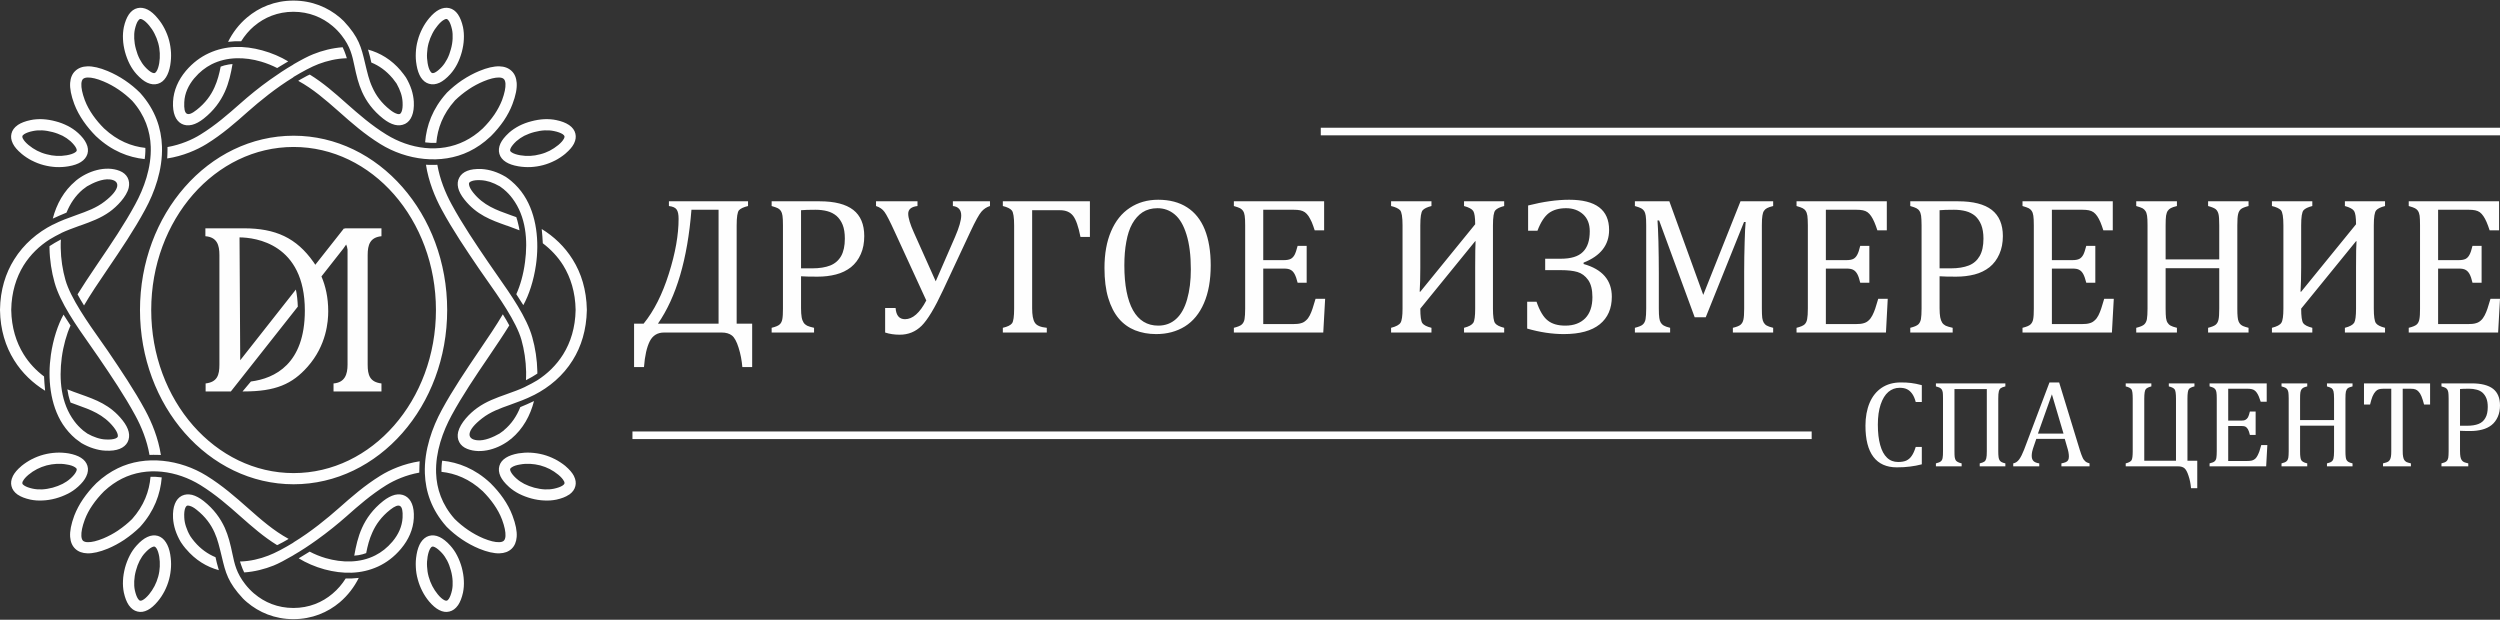 <svg width="238" height="59" viewBox="0 0 238 59" fill="none" xmlns="http://www.w3.org/2000/svg">
<rect x="0" y="0" width="238" height="59" fill="#333333" stroke="none"/>
<path fill-rule="evenodd" clip-rule="evenodd" d="M36.783 46.183C37.554 45.71 38.66 45.215 39.914 44.994L39.921 44.742C39.921 44.469 39.936 44.188 39.951 43.915C38.445 44.144 37.124 44.72 36.219 45.282C34.69 46.227 33.458 47.314 32.271 48.363C31.151 49.353 29.607 50.624 27.93 51.643V51.658C27.077 52.175 26.216 52.641 25.533 52.899C24.732 53.21 23.827 53.424 22.914 53.453H22.847C22.884 53.564 22.921 53.675 22.959 53.793C23.04 54.03 23.137 54.274 23.248 54.495C24.235 54.429 25.2 54.178 26.053 53.838C26.513 53.653 27.195 53.291 27.93 52.862V52.855C28.68 52.426 29.466 51.902 30.156 51.407C31.21 50.653 32.182 49.863 32.976 49.161C34.126 48.141 35.321 47.092 36.783 46.183ZM19.085 12.809C18.313 13.29 17.208 13.777 15.946 13.999V14.257C15.946 14.531 15.931 14.812 15.917 15.085C17.423 14.856 18.744 14.272 19.649 13.718C21.178 12.772 22.409 11.686 23.597 10.63C24.717 9.64 26.261 8.376 27.93 7.356V7.334C28.791 6.817 29.652 6.352 30.334 6.093C31.136 5.79 32.034 5.576 32.954 5.546H33.02C32.983 5.428 32.946 5.317 32.909 5.206C32.828 4.963 32.731 4.726 32.62 4.497C31.633 4.571 30.668 4.815 29.815 5.162C29.355 5.339 28.672 5.701 27.93 6.13V6.145C27.188 6.566 26.402 7.098 25.712 7.586C24.65 8.339 23.686 9.137 22.892 9.839L22.847 9.879L22.847 9.879C21.71 10.879 20.528 11.92 19.085 12.809ZM11.709 55.271C11.687 55.663 11.717 56.054 11.791 56.416C11.902 56.919 12.058 57.31 12.251 57.598L12.273 57.628C12.496 57.946 12.77 58.145 13.089 58.219C13.401 58.3 13.735 58.249 14.069 58.071C14.381 57.909 14.7 57.635 15.011 57.258C15.264 56.963 15.479 56.63 15.664 56.276C15.842 55.929 15.991 55.552 16.095 55.16C16.199 54.769 16.258 54.377 16.28 53.985C16.302 53.586 16.273 53.202 16.213 52.825V52.811C16.132 52.323 15.991 51.931 15.798 51.636C15.598 51.318 15.338 51.111 15.026 51.015H15.019C14.714 50.927 14.373 50.956 14.017 51.126C13.698 51.274 13.357 51.54 13 51.939C12.748 52.22 12.525 52.537 12.347 52.892C12.162 53.254 12.014 53.638 11.902 54.044C11.798 54.451 11.724 54.865 11.709 55.271ZM38.311 41.218C40.945 38.218 42.571 34.081 42.571 29.515C42.571 24.949 40.945 20.811 38.311 17.811C35.662 14.789 31.997 12.92 27.952 12.92C23.901 12.92 20.235 14.789 17.586 17.811C14.952 20.811 13.327 24.949 13.327 29.515C13.327 34.081 14.952 38.218 17.586 41.218C20.235 44.233 23.901 46.102 27.952 46.102C31.997 46.102 35.662 44.233 38.311 41.218ZM41.502 29.515C41.502 33.815 39.973 37.709 37.51 40.516C35.061 43.309 31.677 45.038 27.952 45.038C24.22 45.038 20.844 43.309 18.388 40.516C15.924 37.709 14.396 33.815 14.396 29.515C14.396 25.207 15.924 21.321 18.388 18.506C20.844 15.713 24.22 13.991 27.952 13.991C31.677 13.991 35.061 15.713 37.51 18.506C39.973 21.321 41.502 25.207 41.502 29.515ZM44.158 3.729C44.181 3.33 44.151 2.946 44.077 2.576C43.965 2.081 43.81 1.69 43.617 1.401L43.594 1.364C43.372 1.047 43.097 0.847 42.778 0.773C42.467 0.699 42.133 0.751 41.799 0.921C41.487 1.084 41.168 1.357 40.849 1.741C40.604 2.037 40.382 2.369 40.203 2.724C40.025 3.071 39.877 3.441 39.773 3.832C39.662 4.224 39.602 4.623 39.587 5.007C39.565 5.406 39.587 5.798 39.654 6.167V6.182C39.736 6.669 39.877 7.068 40.062 7.364C40.27 7.682 40.53 7.888 40.842 7.977H40.849C41.153 8.073 41.495 8.036 41.851 7.874C42.162 7.726 42.511 7.453 42.867 7.061C43.12 6.78 43.342 6.455 43.52 6.108C43.706 5.746 43.854 5.354 43.965 4.948C44.069 4.549 44.144 4.135 44.158 3.729ZM43.031 2.798C43.09 3.079 43.105 3.374 43.09 3.677C43.075 3.995 43.023 4.335 42.927 4.674C42.838 5.014 42.719 5.339 42.571 5.62C42.429 5.894 42.266 6.137 42.073 6.352C41.814 6.632 41.584 6.817 41.391 6.913C41.287 6.958 41.205 6.972 41.146 6.958C41.086 6.943 41.027 6.884 40.968 6.788C40.856 6.618 40.767 6.352 40.708 6.004V5.997C40.656 5.694 40.634 5.384 40.656 5.059C40.671 4.748 40.715 4.431 40.804 4.106C40.894 3.78 41.012 3.485 41.153 3.212C41.302 2.916 41.48 2.65 41.673 2.421C41.895 2.148 42.11 1.963 42.296 1.867C42.392 1.815 42.474 1.793 42.533 1.808C42.585 1.823 42.652 1.874 42.719 1.978L42.734 1.992C42.852 2.17 42.949 2.443 43.031 2.798ZM51.861 12.41C52.165 12.396 52.462 12.418 52.744 12.477C53.107 12.551 53.374 12.654 53.553 12.765L53.575 12.78C53.671 12.854 53.723 12.913 53.738 12.964C53.753 13.016 53.738 13.09 53.701 13.171L53.679 13.208C53.59 13.386 53.412 13.585 53.159 13.799L53.13 13.821C52.885 14.021 52.618 14.198 52.336 14.346C52.061 14.486 51.757 14.605 51.43 14.686C51.104 14.775 50.785 14.826 50.473 14.841C50.154 14.856 49.828 14.834 49.523 14.782C49.182 14.723 48.915 14.634 48.737 14.523C48.64 14.464 48.581 14.405 48.566 14.353C48.551 14.294 48.566 14.213 48.618 14.102C48.707 13.918 48.885 13.696 49.152 13.445L49.182 13.422C49.39 13.238 49.642 13.068 49.909 12.927C50.199 12.787 50.518 12.662 50.859 12.573C51.2 12.484 51.542 12.425 51.861 12.41ZM52.966 11.435C52.595 11.354 52.209 11.332 51.816 11.346C51.408 11.368 50.993 11.435 50.584 11.546C50.176 11.649 49.783 11.797 49.419 11.982C49.071 12.166 48.744 12.381 48.462 12.632L48.433 12.661C48.054 13.009 47.794 13.341 47.646 13.652C47.483 14.006 47.453 14.339 47.542 14.649C47.631 14.959 47.846 15.225 48.165 15.425C48.455 15.61 48.855 15.75 49.345 15.831C49.724 15.898 50.117 15.92 50.525 15.905C50.918 15.883 51.312 15.824 51.705 15.72C52.098 15.617 52.469 15.469 52.818 15.292H52.825C53.182 15.107 53.516 14.885 53.812 14.642L53.842 14.612C54.206 14.302 54.473 13.999 54.629 13.696L54.651 13.652C54.807 13.334 54.851 13.024 54.777 12.721C54.703 12.403 54.502 12.13 54.183 11.908L54.146 11.886C53.857 11.694 53.464 11.538 52.966 11.435ZM51.816 47.646C52.209 47.668 52.595 47.639 52.966 47.565C53.464 47.454 53.857 47.306 54.146 47.107L54.183 47.092C54.502 46.87 54.703 46.59 54.777 46.272C54.851 45.976 54.807 45.666 54.651 45.348L54.629 45.297C54.473 45.001 54.206 44.691 53.842 44.38L53.812 44.351C53.516 44.114 53.182 43.893 52.825 43.708H52.818C52.469 43.531 52.098 43.383 51.705 43.279C51.312 43.176 50.918 43.117 50.525 43.095C50.117 43.073 49.724 43.102 49.345 43.161C48.855 43.25 48.455 43.39 48.165 43.575C47.846 43.775 47.631 44.033 47.542 44.351C47.453 44.661 47.483 44.994 47.646 45.348C47.794 45.659 48.054 45.991 48.433 46.331L48.462 46.361C48.744 46.612 49.071 46.833 49.419 47.011C49.783 47.195 50.176 47.343 50.584 47.454C50.993 47.565 51.408 47.631 51.816 47.646ZM52.744 46.523C52.462 46.582 52.165 46.604 51.861 46.59C51.542 46.575 51.2 46.516 50.859 46.427C50.518 46.331 50.199 46.213 49.909 46.065C49.642 45.925 49.39 45.762 49.182 45.57L49.152 45.548C48.885 45.304 48.707 45.082 48.618 44.89C48.566 44.787 48.551 44.705 48.566 44.646C48.581 44.595 48.64 44.535 48.737 44.476C48.915 44.358 49.182 44.27 49.523 44.218C49.828 44.159 50.154 44.144 50.473 44.159C50.785 44.173 51.104 44.225 51.43 44.306C51.757 44.395 52.061 44.513 52.336 44.654C52.618 44.801 52.885 44.979 53.13 45.178L53.159 45.2C53.412 45.415 53.59 45.614 53.679 45.792L53.701 45.821C53.738 45.91 53.753 45.976 53.738 46.028C53.723 46.087 53.671 46.146 53.575 46.213L53.553 46.227C53.374 46.346 53.107 46.442 52.744 46.523ZM43.09 55.323C43.105 55.618 43.09 55.914 43.031 56.195C42.949 56.557 42.852 56.823 42.734 57L42.719 57.022C42.652 57.118 42.585 57.177 42.533 57.185C42.474 57.199 42.392 57.185 42.296 57.133C42.11 57.037 41.895 56.852 41.673 56.579C41.48 56.342 41.302 56.076 41.153 55.788C41.012 55.515 40.894 55.212 40.804 54.887C40.715 54.562 40.671 54.244 40.656 53.941C40.634 53.616 40.656 53.298 40.708 52.995C40.767 52.648 40.856 52.382 40.968 52.205C41.027 52.109 41.086 52.057 41.146 52.035C41.205 52.02 41.287 52.035 41.391 52.087C41.584 52.183 41.814 52.367 42.073 52.648C42.266 52.855 42.429 53.106 42.571 53.372C42.719 53.66 42.838 53.978 42.927 54.318C43.023 54.658 43.075 54.998 43.09 55.323ZM44.077 56.416C44.151 56.054 44.181 55.663 44.158 55.271C44.144 54.865 44.069 54.451 43.965 54.044C43.854 53.638 43.706 53.254 43.52 52.892C43.342 52.537 43.12 52.22 42.867 51.939C42.511 51.54 42.162 51.274 41.851 51.126C41.495 50.956 41.153 50.927 40.849 51.015H40.842C40.53 51.111 40.27 51.318 40.062 51.636C39.877 51.931 39.736 52.323 39.654 52.811V52.825C39.587 53.202 39.565 53.586 39.587 53.985C39.602 54.377 39.662 54.769 39.773 55.16C39.877 55.552 40.025 55.929 40.203 56.276C40.382 56.63 40.604 56.963 40.849 57.258C41.168 57.635 41.487 57.909 41.799 58.071C42.133 58.249 42.467 58.3 42.778 58.219C43.097 58.145 43.372 57.946 43.594 57.628L43.617 57.598C43.81 57.31 43.965 56.919 44.077 56.416ZM31.655 2.473C31.982 2.746 32.271 3.049 32.523 3.374C33.357 4.445 33.532 5.275 33.748 6.303L33.748 6.304L33.748 6.304L33.748 6.304C33.831 6.694 33.919 7.114 34.052 7.586C34.163 7.977 34.297 8.361 34.468 8.746C34.876 9.654 35.499 10.519 36.478 11.295C36.864 11.598 37.235 11.797 37.569 11.878L37.591 11.886C37.94 11.967 38.252 11.937 38.534 11.804L38.571 11.79C38.86 11.642 39.075 11.391 39.217 11.036C39.358 10.689 39.424 10.231 39.395 9.676C39.372 9.3 39.298 8.915 39.179 8.539C39.053 8.154 38.883 7.778 38.667 7.408C38.66 7.393 38.645 7.371 38.63 7.356V7.349C38.489 7.15 38.348 6.958 38.193 6.78L38.17 6.743C37.258 5.665 36.174 5.029 35.031 4.719L35.061 4.807C35.18 5.214 35.284 5.613 35.35 5.953C36.078 6.248 36.76 6.728 37.354 7.43L37.384 7.46C37.51 7.615 37.629 7.778 37.755 7.955V7.962L37.762 7.97C37.925 8.265 38.066 8.568 38.163 8.864C38.259 9.152 38.311 9.447 38.326 9.728V9.743C38.348 10.135 38.311 10.438 38.23 10.637C38.185 10.748 38.133 10.814 38.074 10.844L38.059 10.851C38.007 10.873 37.933 10.873 37.844 10.851L37.822 10.844C37.629 10.792 37.398 10.667 37.139 10.46C36.308 9.809 35.788 9.078 35.447 8.31C35.284 7.962 35.165 7.608 35.061 7.246C34.934 6.781 34.837 6.37 34.748 5.994L34.748 5.994C34.395 4.501 34.171 3.555 32.731 2.015C32.635 1.913 32.529 1.821 32.425 1.73L32.425 1.73L32.425 1.73C32.401 1.709 32.377 1.688 32.353 1.667C31.21 0.699 29.711 0.057 27.93 0.057C26.157 0.057 24.658 0.699 23.515 1.667C22.743 2.318 22.135 3.123 21.712 3.987L21.742 3.98C22.157 3.928 22.565 3.913 22.959 3.928C23.292 3.396 23.708 2.894 24.205 2.473H24.213C25.17 1.66 26.439 1.121 27.93 1.121C29.429 1.121 30.691 1.66 31.655 2.473ZM43.98 7.645C43.491 7.977 43.008 8.369 42.548 8.819V8.827H42.541L42.504 8.871C41.183 10.341 40.597 11.952 40.471 13.548L40.574 13.563C40.901 13.607 41.227 13.615 41.539 13.6C41.65 12.233 42.162 10.851 43.298 9.58V9.573C43.706 9.181 44.136 8.827 44.581 8.531L44.618 8.502C45.071 8.199 45.546 7.948 46.021 7.748C46.637 7.489 47.141 7.371 47.52 7.379C47.72 7.386 47.869 7.43 47.958 7.519C48.054 7.6 48.106 7.755 48.121 7.962V7.97C48.143 8.347 48.039 8.871 47.794 9.536C47.616 9.994 47.371 10.452 47.075 10.896C46.763 11.354 46.385 11.804 45.962 12.226L45.954 12.233C45.405 12.75 44.834 13.134 44.262 13.422C41.851 14.627 39.016 14.191 36.783 12.809C35.34 11.92 34.157 10.879 33.021 9.879L33.021 9.879L32.976 9.839C31.855 8.842 30.765 7.881 29.488 7.098L29.481 7.105H29.474L29.459 7.113L29.451 7.12H29.444L29.436 7.127L29.414 7.135H29.407L29.399 7.142L29.384 7.15H29.377L29.37 7.157H29.362L29.347 7.164L29.333 7.172H29.325L29.196 7.239L29.196 7.239C28.985 7.35 28.773 7.462 28.576 7.578L28.568 7.586L28.561 7.593H28.553V7.6H28.546L28.539 7.608H28.531L28.524 7.615H28.516V7.622H28.509L28.502 7.63H28.494L28.487 7.637H28.479V7.645H28.472H28.464V7.652H28.457V7.659H28.45L28.442 7.667H28.435L28.427 7.674H28.42L28.413 7.682L28.405 7.689H28.398L28.39 7.696C29.805 8.466 30.983 9.499 32.206 10.573L32.271 10.63C33.458 11.686 34.69 12.772 36.219 13.718C38.69 15.247 41.999 15.713 44.67 14.412C45.353 14.08 46.036 13.622 46.681 13.009L46.704 12.994L46.711 12.979H46.718C47.186 12.514 47.602 12.011 47.958 11.494C48.306 10.977 48.588 10.445 48.789 9.906C49.1 9.093 49.227 8.42 49.189 7.896V7.888C49.152 7.401 48.989 7.017 48.7 6.751C48.41 6.477 48.024 6.329 47.55 6.315C47.023 6.3 46.37 6.448 45.613 6.765C45.079 6.987 44.544 7.275 44.017 7.622L43.98 7.645ZM42.993 19.451C42.407 18.38 41.873 17.072 41.636 15.691C41.398 15.698 41.161 15.698 40.916 15.698C40.855 15.694 40.795 15.693 40.734 15.691L40.734 15.691H40.734C40.675 15.689 40.614 15.687 40.552 15.683C40.797 17.272 41.398 18.757 42.051 19.954C43.09 21.882 44.396 23.811 45.591 25.569C45.784 25.855 46.022 26.192 46.286 26.566L46.286 26.566L46.286 26.566L46.286 26.566L46.286 26.566C47.467 28.238 49.157 30.632 49.642 32.359C49.902 33.275 50.065 34.325 50.087 35.396V35.396C50.087 35.662 50.087 35.928 50.072 36.194C50.473 35.987 50.852 35.773 51.156 35.566V35.381C51.134 34.236 50.956 33.105 50.673 32.108C50.153 30.224 48.636 28.061 47.349 26.224C47.041 25.785 46.746 25.364 46.481 24.971C45.294 23.227 44.003 21.321 42.993 19.451ZM49.983 24.941C49.835 26.101 49.531 27.172 49.152 28.007C49.375 28.34 49.598 28.695 49.82 29.049C50.354 28.089 50.807 26.722 51.022 25.229C51.341 23.013 51.111 20.479 49.88 18.594C49.553 18.092 49.152 17.634 48.67 17.228L48.633 17.198C48.484 17.072 48.321 16.954 48.158 16.843L48.151 16.836H48.143L48.136 16.829H48.128L48.121 16.821L48.114 16.814H48.106C47.742 16.599 47.364 16.43 46.978 16.304C46.6 16.186 46.221 16.112 45.843 16.09C45.279 16.068 44.819 16.127 44.477 16.267C44.121 16.407 43.869 16.629 43.721 16.91C43.565 17.198 43.535 17.523 43.617 17.885C43.698 18.225 43.899 18.602 44.21 18.993C45.375 20.456 46.733 20.944 48.232 21.476L48.269 21.483C48.344 21.511 48.42 21.538 48.496 21.566L48.496 21.566L48.497 21.566C48.812 21.679 49.134 21.796 49.457 21.927C49.427 21.735 49.39 21.535 49.338 21.343C49.286 21.114 49.227 20.885 49.152 20.671L48.626 20.486L48.588 20.471L48.58 20.468C47.24 19.989 46.019 19.552 45.049 18.336C44.834 18.07 44.708 17.833 44.663 17.641C44.633 17.538 44.641 17.457 44.663 17.405C44.693 17.346 44.76 17.301 44.871 17.257C45.079 17.168 45.383 17.131 45.783 17.154C46.073 17.168 46.362 17.228 46.652 17.316C46.956 17.42 47.26 17.553 47.564 17.73H47.572C47.705 17.826 47.839 17.922 47.958 18.018L47.98 18.04C48.292 18.299 48.559 18.587 48.789 18.897C50.08 20.619 50.258 22.872 49.983 24.941ZM54.525 24.712C53.76 23.478 52.729 22.51 51.571 21.801L51.579 21.875C51.623 22.296 51.653 22.732 51.675 23.16C52.425 23.729 53.1 24.431 53.619 25.266C54.324 26.412 54.77 27.815 54.799 29.492V29.507C54.77 31.184 54.324 32.588 53.619 33.726C52.974 34.761 52.113 35.588 51.141 36.209C50.8 36.416 50.414 36.622 50.013 36.815V36.822C49.423 37.101 48.841 37.307 48.281 37.505L48.269 37.509L48.232 37.524C47.23 37.879 46.288 38.218 45.427 38.839C44.73 39.334 43.825 40.258 43.617 41.115C43.535 41.469 43.565 41.802 43.721 42.09C43.869 42.371 44.121 42.592 44.477 42.733C45.813 43.265 47.52 42.718 48.633 41.794L48.67 41.772C49.798 40.827 50.481 39.563 50.837 38.181C50.399 38.388 49.946 38.588 49.531 38.758C49.197 39.6 48.7 40.354 47.98 40.952L47.958 40.982C47.839 41.078 47.705 41.174 47.572 41.262V41.27H47.564C46.993 41.595 46.132 41.994 45.42 41.913C44.381 41.802 44.396 40.982 45.902 39.822C46.696 39.201 47.609 38.876 48.588 38.529L48.626 38.514C49.33 38.263 50.065 37.997 50.837 37.605H50.844C52.291 36.866 53.605 35.773 54.525 34.288C55.334 32.995 55.831 31.406 55.868 29.522V29.5V29.492V29.478C55.831 27.586 55.334 26.005 54.525 24.712ZM42.504 50.129L42.519 50.151C43.402 51.03 44.455 51.754 45.613 52.234C46.37 52.545 47.023 52.692 47.55 52.678C48.024 52.663 48.41 52.523 48.7 52.249C48.989 51.976 49.152 51.599 49.189 51.111V51.104C49.227 50.579 49.1 49.907 48.789 49.087C48.358 47.934 47.587 46.885 46.718 46.021L46.711 46.013L46.704 46.006L46.681 45.984C45.22 44.617 43.624 44.011 42.096 43.856C42.073 44.004 42.051 44.159 42.044 44.314C42.029 44.521 42.021 44.72 42.029 44.92C43.335 45.06 44.693 45.585 45.954 46.76L45.962 46.767C46.726 47.535 47.409 48.451 47.794 49.464C48.039 50.129 48.143 50.646 48.121 51.03V51.037C48.106 51.244 48.054 51.392 47.958 51.481C47.869 51.562 47.72 51.614 47.52 51.614C47.141 51.629 46.637 51.503 46.021 51.252C45.004 50.823 44.069 50.18 43.283 49.404C42.059 48.023 41.569 46.516 41.517 45.038C41.443 43.021 42.17 41.056 42.993 39.541C44.003 37.679 45.294 35.765 46.481 34.022L46.58 33.876C47.278 32.843 47.939 31.867 48.484 30.978C48.306 30.645 48.106 30.298 47.891 29.958L47.869 29.921C47.275 30.941 46.466 32.138 45.591 33.423L45.572 33.45C44.383 35.209 43.085 37.127 42.051 39.038C41.161 40.679 40.367 42.836 40.448 45.075C40.508 46.782 41.079 48.525 42.481 50.106L42.504 50.129ZM31.655 56.52C30.691 57.34 29.429 57.879 27.93 57.879C26.439 57.879 25.17 57.34 24.213 56.52H24.205C23.886 56.246 23.597 55.943 23.344 55.618C22.51 54.547 22.336 53.72 22.119 52.693C22.037 52.303 21.948 51.885 21.816 51.414C21.704 51.023 21.571 50.631 21.4 50.247C20.985 49.345 20.369 48.474 19.389 47.698C19.003 47.395 18.633 47.203 18.299 47.114L18.269 47.107C17.927 47.033 17.608 47.055 17.334 47.188L17.289 47.21C17.007 47.358 16.792 47.609 16.651 47.964C16.51 48.311 16.444 48.762 16.473 49.323C16.495 49.7 16.57 50.084 16.688 50.454C16.814 50.838 16.985 51.222 17.2 51.584C17.208 51.606 17.223 51.629 17.238 51.643C17.371 51.85 17.519 52.042 17.668 52.22L17.698 52.249C18.61 53.335 19.694 53.971 20.836 54.281L20.807 54.185C20.688 53.786 20.584 53.38 20.517 53.047C19.79 52.744 19.107 52.271 18.514 51.569L18.484 51.532C18.358 51.385 18.232 51.215 18.113 51.037V51.03L18.106 51.023C17.935 50.734 17.801 50.431 17.705 50.129C17.608 49.84 17.556 49.552 17.542 49.272V49.264V49.257C17.519 48.865 17.556 48.562 17.638 48.355C17.683 48.252 17.735 48.178 17.794 48.148L17.801 48.141C17.853 48.126 17.935 48.126 18.024 48.148L18.046 48.156C18.239 48.2 18.469 48.326 18.721 48.533C19.553 49.19 20.079 49.922 20.421 50.69C20.577 51.037 20.703 51.392 20.799 51.754C20.93 52.226 21.029 52.642 21.12 53.023C21.472 54.504 21.696 55.445 23.137 56.985C23.255 57.103 23.381 57.222 23.515 57.332C24.658 58.3 26.157 58.943 27.93 58.943C29.704 58.943 31.21 58.3 32.353 57.332C33.124 56.675 33.733 55.87 34.156 55.012L34.119 55.02C33.711 55.064 33.303 55.086 32.909 55.072C32.575 55.603 32.16 56.099 31.655 56.52ZM38.17 52.249L38.193 52.22C38.883 51.399 39.343 50.395 39.395 49.323C39.424 48.762 39.358 48.311 39.217 47.964C38.942 47.269 38.326 46.937 37.591 47.107L37.569 47.114C37.235 47.203 36.864 47.395 36.478 47.698C35.499 48.474 34.876 49.345 34.468 50.247C34.074 51.119 33.881 52.013 33.725 52.899C33.856 52.892 33.988 52.873 34.125 52.852L34.125 52.852L34.156 52.848C34.393 52.803 34.638 52.744 34.861 52.656C34.987 51.99 35.158 51.318 35.447 50.69C35.788 49.922 36.308 49.19 37.139 48.533C38.037 47.823 38.385 48.052 38.326 49.257V49.264V49.272C38.282 50.129 37.918 50.89 37.384 51.532L37.354 51.569C36.864 52.146 36.315 52.574 35.729 52.87C34.267 53.616 32.553 53.579 31.017 53.136C30.46 52.973 29.941 52.759 29.481 52.515C29.14 52.729 28.791 52.944 28.45 53.143L28.435 53.151C29.132 53.579 29.986 53.956 30.906 54.207C32.627 54.665 34.356 54.68 35.989 53.934C36.775 53.572 37.517 53.025 38.17 52.249ZM12.837 56.195C12.778 55.914 12.763 55.618 12.778 55.323C12.793 54.998 12.845 54.658 12.941 54.318C13.03 53.978 13.149 53.66 13.297 53.372C13.438 53.106 13.601 52.855 13.794 52.648C14.047 52.367 14.277 52.183 14.477 52.087C14.581 52.035 14.663 52.02 14.722 52.035C14.774 52.057 14.833 52.109 14.9 52.205C15.011 52.382 15.1 52.648 15.16 52.995C15.212 53.298 15.226 53.616 15.212 53.941C15.197 54.244 15.152 54.562 15.063 54.887C14.974 55.212 14.855 55.515 14.714 55.788C14.566 56.076 14.388 56.342 14.195 56.579C13.965 56.852 13.757 57.037 13.572 57.133C13.475 57.185 13.394 57.199 13.334 57.185C13.282 57.177 13.216 57.118 13.149 57.022L13.134 57C13.015 56.823 12.919 56.557 12.837 56.195ZM4.007 46.59C3.703 46.604 3.406 46.582 3.124 46.523C2.76 46.442 2.493 46.346 2.315 46.227L2.293 46.213C2.196 46.146 2.137 46.087 2.13 46.028C2.115 45.976 2.13 45.91 2.167 45.821L2.189 45.792C2.278 45.614 2.456 45.415 2.708 45.2L2.738 45.178C2.976 44.979 3.243 44.801 3.532 44.654C3.807 44.513 4.111 44.395 4.437 44.306C4.764 44.225 5.083 44.173 5.395 44.159C5.714 44.144 6.033 44.159 6.344 44.218C6.686 44.27 6.953 44.358 7.131 44.476C7.227 44.535 7.287 44.595 7.302 44.646C7.316 44.705 7.302 44.787 7.25 44.89C7.161 45.082 6.983 45.304 6.715 45.548L6.686 45.57C6.478 45.762 6.226 45.925 5.959 46.065C5.669 46.213 5.35 46.331 5.009 46.427C4.667 46.516 4.326 46.575 4.007 46.59ZM2.901 47.565C3.265 47.639 3.658 47.668 4.052 47.646C4.46 47.631 4.875 47.565 5.283 47.454C5.691 47.343 6.077 47.195 6.441 47.011H6.448C6.797 46.833 7.124 46.612 7.398 46.361L7.435 46.331C7.814 45.991 8.073 45.659 8.214 45.348C8.385 44.994 8.415 44.661 8.326 44.351C8.229 44.033 8.021 43.775 7.702 43.575C7.413 43.39 7.012 43.25 6.522 43.161C6.144 43.102 5.751 43.073 5.343 43.095C4.949 43.117 4.556 43.176 4.163 43.279C3.77 43.383 3.391 43.531 3.05 43.708H3.042C2.679 43.893 2.352 44.114 2.055 44.351L2.026 44.38C1.655 44.691 1.395 45.001 1.239 45.297L1.217 45.348C1.061 45.666 1.017 45.976 1.091 46.272C1.165 46.59 1.365 46.87 1.684 47.092L1.714 47.107C2.003 47.306 2.404 47.454 2.901 47.565ZM4.052 11.346C3.658 11.332 3.265 11.354 2.901 11.435C2.404 11.538 2.003 11.694 1.714 11.886L1.684 11.908C1.365 12.13 1.165 12.403 1.091 12.721C1.017 13.024 1.061 13.334 1.217 13.652L1.239 13.696C1.395 13.999 1.655 14.302 2.026 14.612L2.055 14.642C2.352 14.885 2.679 15.107 3.042 15.292H3.05C3.391 15.469 3.77 15.617 4.163 15.72C4.556 15.824 4.949 15.883 5.343 15.905C5.751 15.92 6.144 15.898 6.522 15.831C7.012 15.75 7.413 15.61 7.702 15.425C8.021 15.225 8.229 14.959 8.326 14.649C8.415 14.339 8.385 13.999 8.214 13.652C8.073 13.341 7.814 13.009 7.435 12.661L7.398 12.632C7.124 12.381 6.797 12.166 6.448 11.982V11.989L6.441 11.982C6.077 11.797 5.691 11.649 5.283 11.546C4.875 11.435 4.46 11.368 4.052 11.346ZM3.124 12.477C3.406 12.418 3.703 12.396 4.007 12.41C4.326 12.425 4.667 12.484 5.009 12.573C5.35 12.662 5.669 12.787 5.959 12.927C6.226 13.068 6.478 13.238 6.686 13.422L6.715 13.445C6.983 13.696 7.161 13.918 7.25 14.102C7.302 14.213 7.316 14.294 7.302 14.353C7.287 14.405 7.227 14.464 7.131 14.523C6.953 14.634 6.686 14.723 6.344 14.782C6.033 14.834 5.714 14.856 5.395 14.841C5.083 14.826 4.764 14.775 4.437 14.686C4.111 14.605 3.807 14.486 3.532 14.346C3.243 14.198 2.976 14.021 2.738 13.821L2.708 13.799C2.456 13.585 2.278 13.386 2.189 13.208L2.167 13.171C2.13 13.09 2.115 13.016 2.13 12.964C2.137 12.913 2.196 12.854 2.293 12.78L2.315 12.765C2.493 12.654 2.76 12.551 3.124 12.477ZM12.778 3.677C12.763 3.374 12.778 3.079 12.837 2.798C12.919 2.443 13.015 2.17 13.134 1.992L13.149 1.978C13.216 1.874 13.282 1.823 13.334 1.808C13.394 1.793 13.475 1.815 13.572 1.867C13.757 1.963 13.965 2.148 14.195 2.421C14.388 2.65 14.566 2.916 14.714 3.212C14.855 3.485 14.974 3.78 15.063 4.106C15.152 4.431 15.197 4.748 15.212 5.059C15.226 5.384 15.212 5.694 15.16 5.997V6.004C15.1 6.352 15.011 6.618 14.9 6.788C14.833 6.884 14.774 6.943 14.722 6.958C14.663 6.972 14.581 6.958 14.477 6.913C14.277 6.817 14.047 6.632 13.794 6.352C13.601 6.137 13.438 5.894 13.297 5.62C13.149 5.339 13.03 5.014 12.941 4.674C12.845 4.335 12.793 3.995 12.778 3.677ZM11.791 2.576C11.717 2.946 11.687 3.33 11.709 3.729C11.724 4.135 11.798 4.549 11.902 4.948C12.014 5.354 12.162 5.746 12.347 6.108C12.525 6.455 12.748 6.78 13 7.061C13.357 7.453 13.698 7.726 14.017 7.874C14.373 8.036 14.714 8.073 15.019 7.977H15.026C15.338 7.888 15.598 7.682 15.798 7.364C15.991 7.068 16.132 6.669 16.213 6.182V6.167C16.273 5.798 16.302 5.406 16.28 5.007C16.258 4.623 16.199 4.224 16.095 3.832C15.991 3.441 15.842 3.071 15.664 2.724C15.479 2.362 15.264 2.037 15.011 1.741C14.7 1.357 14.381 1.084 14.069 0.921C13.735 0.751 13.401 0.699 13.089 0.773C12.77 0.847 12.496 1.047 12.273 1.364L12.251 1.401C12.058 1.69 11.902 2.081 11.791 2.576ZM11.887 51.348C12.377 51.015 12.86 50.624 13.319 50.18V50.173L13.327 50.166L13.364 50.129C14.685 48.658 15.271 47.04 15.397 45.452L15.293 45.437C14.967 45.393 14.633 45.378 14.329 45.393C14.217 46.76 13.705 48.148 12.57 49.419C12.162 49.818 11.732 50.166 11.286 50.468L11.249 50.498C10.797 50.801 10.322 51.052 9.847 51.252C9.231 51.503 8.726 51.629 8.348 51.614C8.148 51.614 7.999 51.562 7.903 51.481C7.814 51.392 7.762 51.244 7.747 51.037V51.03C7.725 50.646 7.828 50.129 8.073 49.464C8.251 48.998 8.489 48.54 8.793 48.104C9.105 47.639 9.483 47.195 9.906 46.767L9.914 46.76C10.463 46.25 11.034 45.858 11.605 45.57C14.01 44.366 16.852 44.809 19.085 46.183C20.547 47.092 21.742 48.141 22.892 49.161C24.012 50.151 25.103 51.111 26.379 51.895H26.387L26.394 51.887H26.402L26.409 51.88H26.416H26.424V51.872H26.431L26.453 51.865L26.461 51.858H26.468L26.483 51.85L26.491 51.843H26.498H26.506L26.52 51.835L26.535 51.828V51.821C26.795 51.695 27.055 51.555 27.292 51.414H27.299L27.307 51.407V51.399H27.314L27.322 51.392H27.329H27.337V51.385H27.344L27.351 51.377H27.359L27.366 51.37H27.374V51.362H27.381L27.389 51.355L27.396 51.348H27.403H27.411V51.34L27.418 51.333H27.426L27.433 51.326H27.44L27.448 51.318H27.455L27.463 51.311L27.47 51.303H27.477C26.043 50.523 24.851 49.47 23.608 48.373L23.597 48.363C22.409 47.314 21.178 46.227 19.649 45.282C17.171 43.752 13.861 43.279 11.197 44.587C10.515 44.92 9.832 45.378 9.186 45.984L9.164 46.006L9.157 46.013L9.149 46.021C8.682 46.486 8.266 46.989 7.91 47.506C7.561 48.016 7.279 48.555 7.072 49.087C6.767 49.907 6.641 50.579 6.678 51.104V51.111C6.715 51.599 6.879 51.976 7.168 52.249C7.457 52.523 7.843 52.663 8.318 52.678C8.845 52.692 9.498 52.545 10.255 52.234C10.789 52.013 11.323 51.724 11.85 51.377L11.887 51.348ZM12.874 39.541C13.46 40.612 13.995 41.92 14.232 43.309C14.462 43.302 14.707 43.294 14.952 43.302C15.064 43.302 15.176 43.308 15.294 43.315H15.294H15.294H15.294H15.295L15.316 43.316C15.071 41.728 14.47 40.243 13.817 39.038C12.783 37.127 11.485 35.209 10.295 33.45L10.295 33.45L10.277 33.423C10.088 33.146 9.857 32.819 9.601 32.458C8.42 30.789 6.714 28.378 6.226 26.64C5.966 25.724 5.795 24.668 5.78 23.596C5.773 23.331 5.78 23.064 5.795 22.799C5.395 23.013 5.016 23.227 4.712 23.434V23.619C4.734 24.764 4.912 25.894 5.194 26.892C5.722 28.801 7.267 30.997 8.568 32.845C8.857 33.257 9.135 33.651 9.387 34.022C10.574 35.765 11.865 37.679 12.874 39.541ZM5.877 34.051C6.033 32.899 6.337 31.82 6.715 30.992C6.493 30.652 6.27 30.305 6.048 29.951C5.513 30.911 5.061 32.278 4.845 33.77C4.526 35.987 4.756 38.514 5.981 40.398C6.315 40.9 6.715 41.366 7.198 41.772L7.227 41.794C7.383 41.92 7.546 42.038 7.71 42.149L7.717 42.156L7.725 42.164H7.732V42.171L7.747 42.179H7.754L7.762 42.186C8.125 42.393 8.504 42.57 8.89 42.688C9.268 42.807 9.646 42.888 10.025 42.903C10.589 42.932 11.041 42.873 11.39 42.733C11.746 42.592 11.999 42.371 12.147 42.09C12.296 41.802 12.333 41.469 12.251 41.115C12.169 40.767 11.969 40.391 11.657 39.999C10.492 38.543 9.134 38.056 7.636 37.524L7.598 37.509C7.213 37.376 6.812 37.228 6.411 37.066C6.441 37.265 6.478 37.465 6.522 37.657L6.522 37.657C6.582 37.886 6.641 38.115 6.715 38.322L7.242 38.514L7.279 38.529L7.288 38.532C8.628 39.011 9.849 39.447 10.819 40.664C11.027 40.93 11.16 41.166 11.205 41.358C11.227 41.462 11.227 41.543 11.205 41.595C11.175 41.647 11.101 41.698 10.997 41.743C10.789 41.824 10.485 41.861 10.084 41.839C9.795 41.831 9.505 41.772 9.216 41.676C8.912 41.58 8.6 41.44 8.303 41.27H8.296V41.262C8.162 41.174 8.029 41.078 7.91 40.982L7.88 40.952C7.576 40.694 7.309 40.413 7.079 40.102C5.788 38.381 5.61 36.12 5.877 34.051ZM1.343 34.288C2.107 35.522 3.139 36.482 4.296 37.199L4.289 37.117C4.244 36.696 4.215 36.26 4.192 35.839C3.436 35.27 2.768 34.568 2.248 33.726C1.543 32.588 1.098 31.184 1.069 29.507V29.492C1.098 27.815 1.543 26.412 2.248 25.266C2.894 24.232 3.755 23.412 4.727 22.791C5.068 22.584 5.454 22.377 5.855 22.178V22.171C6.381 21.928 6.902 21.738 7.406 21.554L7.598 21.483L7.636 21.476L7.71 21.449L7.71 21.449C8.684 21.097 9.601 20.766 10.44 20.161C11.138 19.658 12.043 18.735 12.251 17.885C12.333 17.523 12.296 17.198 12.147 16.91C11.999 16.629 11.746 16.407 11.39 16.267C10.055 15.735 8.348 16.282 7.227 17.198L7.198 17.228C6.07 18.173 5.38 19.437 5.024 20.811C5.469 20.604 5.921 20.412 6.33 20.242C6.671 19.4 7.168 18.639 7.88 18.04L7.91 18.018C8.029 17.922 8.162 17.826 8.296 17.73L8.296 17.73H8.303C8.875 17.398 9.735 17.006 10.448 17.08C11.479 17.191 11.472 18.018 9.966 19.178C9.18 19.792 8.271 20.117 7.31 20.46L7.279 20.471L7.242 20.486L7.189 20.505L7.189 20.505C6.501 20.75 5.783 21.006 5.024 21.395V21.387C3.577 22.126 2.263 23.227 1.343 24.712C0.534 26.005 0.03 27.586 0 29.478V29.492V29.5V29.522C0.03 31.406 0.534 32.995 1.343 34.288ZM13.349 8.849L13.342 8.842C12.459 7.962 11.405 7.246 10.255 6.765C9.498 6.448 8.845 6.3 8.318 6.315C7.843 6.329 7.457 6.477 7.168 6.751C6.879 7.017 6.715 7.401 6.678 7.888V7.896C6.641 8.42 6.767 9.093 7.072 9.906C7.509 11.058 8.281 12.107 9.149 12.979H9.157L9.164 12.994L9.186 13.009C10.648 14.376 12.244 14.989 13.772 15.144C13.794 14.996 13.817 14.834 13.824 14.678C13.839 14.479 13.846 14.28 13.839 14.08C12.533 13.94 11.175 13.408 9.914 12.233L9.906 12.226C9.142 11.464 8.459 10.548 8.073 9.536C7.828 8.871 7.725 8.347 7.747 7.97V7.962C7.762 7.755 7.814 7.6 7.903 7.519C7.999 7.43 8.148 7.386 8.348 7.379C8.726 7.371 9.231 7.489 9.847 7.748C10.863 8.169 11.798 8.819 12.585 9.595C13.809 10.97 14.299 12.484 14.351 13.962C14.425 15.972 13.698 17.944 12.874 19.451C11.865 21.321 10.574 23.227 9.387 24.971L9.145 25.33L9.145 25.33L9.145 25.33L9.145 25.33C8.5 26.29 7.892 27.194 7.383 28.022C7.561 28.355 7.762 28.702 7.977 29.042L7.999 29.079C8.593 28.052 9.402 26.855 10.277 25.569C11.472 23.811 12.778 21.882 13.817 19.954C14.707 18.321 15.501 16.164 15.419 13.925C15.36 12.218 14.789 10.474 13.386 8.893L13.364 8.871L13.349 8.849ZM17.698 6.743L17.668 6.78C16.985 7.6 16.525 8.598 16.473 9.676C16.444 10.231 16.51 10.689 16.651 11.036C16.926 11.73 17.542 12.063 18.269 11.886L18.299 11.878C18.633 11.797 19.003 11.598 19.389 11.295C20.369 10.519 20.985 9.654 21.4 8.746C21.794 7.881 21.986 6.98 22.135 6.1C22.001 6.108 21.86 6.123 21.712 6.152C21.474 6.189 21.23 6.256 21.007 6.344C20.881 7.009 20.71 7.674 20.421 8.31C20.079 9.078 19.553 9.809 18.721 10.46C17.831 11.169 17.482 10.94 17.542 9.743V9.728C17.579 8.871 17.95 8.11 18.484 7.46L18.514 7.43C19.003 6.847 19.553 6.426 20.139 6.123C21.601 5.384 23.315 5.413 24.851 5.864C25.407 6.027 25.927 6.241 26.387 6.477C26.481 6.42 26.576 6.362 26.67 6.304C26.918 6.153 27.166 6.001 27.418 5.857L27.433 5.842C26.735 5.421 25.882 5.044 24.955 4.793C23.233 4.327 21.512 4.312 19.879 5.066C19.093 5.428 18.351 5.975 17.698 6.743ZM32.82 21.779L32.753 21.735L30.015 25.207C29.978 25.144 29.938 25.085 29.896 25.024L29.896 25.024C29.879 24.999 29.862 24.974 29.845 24.949C28.22 22.651 26.253 21.735 23.203 21.735H22.803H22.365H19.553V22.488C20.666 22.577 20.888 23.331 20.888 24.284V26.559V34.31V34.709C20.888 35.706 20.688 36.371 19.575 36.504V37.265H20.888H21.697H21.979L28.353 29.19C28.331 28.599 28.271 28.059 28.168 27.564L22.869 34.295L22.803 22.599C24.309 22.614 29.021 23.19 29.021 29.566C29.021 34.657 26.157 36.024 23.886 36.319L23.092 37.265H23.226C26.231 37.265 27.819 36.571 29.288 34.908C31.091 32.869 31.247 30.586 31.247 29.633C31.247 28.31 30.987 27.217 30.602 26.316L32.687 23.663L32.954 23.279C33.02 23.419 33.065 23.574 33.08 23.737H33.087V23.84V24.55V25.924V34.709C33.087 35.662 32.82 36.416 31.752 36.504V37.265H36.315V36.504C35.202 36.371 35.002 35.706 35.002 34.709V24.284C35.002 23.308 35.224 22.599 36.315 22.488V21.735H32.865L32.82 21.779ZM70.671 34.945C70.619 34.31 70.501 33.697 70.315 33.105C70.13 32.507 69.915 32.123 69.677 31.938C69.44 31.753 69.113 31.657 68.712 31.657H63.214C62.591 31.657 62.138 31.938 61.856 32.492C61.574 33.054 61.389 33.867 61.307 34.945H60.364V30.815H61.27C62.257 29.603 63.058 28.015 63.674 26.057C64.297 24.099 64.602 22.355 64.602 20.833C64.602 20.412 64.542 20.124 64.416 19.947C64.297 19.769 64.052 19.658 63.681 19.614V19.163H71.213V19.614C70.79 19.718 70.501 19.851 70.352 20.013C70.204 20.183 70.13 20.663 70.13 21.461V30.815H71.606V34.945H70.671ZM68.408 19.969H65.826C65.455 24.66 64.394 28.273 62.635 30.815H68.408V19.969ZM76.259 29.345C76.259 29.699 76.281 29.988 76.318 30.202C76.355 30.416 76.422 30.586 76.504 30.712C76.585 30.837 76.697 30.933 76.838 31.007C76.979 31.074 77.201 31.14 77.498 31.207V31.657H73.461V31.207C73.847 31.111 74.1 31.007 74.226 30.882C74.359 30.763 74.441 30.593 74.478 30.379C74.522 30.157 74.537 29.818 74.537 29.374V21.454C74.537 21.033 74.522 20.722 74.493 20.538C74.463 20.338 74.411 20.19 74.344 20.087C74.27 19.976 74.181 19.895 74.062 19.828C73.944 19.769 73.743 19.695 73.461 19.614V19.163H78.025C79.457 19.163 80.526 19.437 81.231 19.983C81.928 20.53 82.277 21.365 82.277 22.473C82.277 23.116 82.173 23.685 81.95 24.188C81.728 24.697 81.416 25.111 81.015 25.436C80.607 25.754 80.132 25.99 79.576 26.131C79.027 26.271 78.448 26.338 77.839 26.338C77.157 26.338 76.63 26.33 76.259 26.301V29.345ZM76.259 25.547H77.327C78.017 25.547 78.589 25.451 79.041 25.274C79.487 25.096 79.835 24.793 80.073 24.38C80.31 23.959 80.429 23.404 80.429 22.717C80.429 22.193 80.362 21.757 80.221 21.402C80.08 21.055 79.887 20.774 79.635 20.552C79.39 20.346 79.093 20.19 78.752 20.102C78.411 20.013 78.032 19.969 77.632 19.969C77.023 19.969 76.563 19.983 76.259 20.013V25.547ZM94.246 19.614C93.934 19.71 93.66 19.887 93.43 20.154C93.207 20.412 92.858 21.04 92.391 22.038L89.779 27.623C88.992 29.315 88.309 30.446 87.738 31.015C87.159 31.584 86.469 31.864 85.653 31.864C85.156 31.864 84.696 31.798 84.265 31.657V29.323H85.26C85.312 30.032 85.609 30.387 86.158 30.387C86.885 30.387 87.56 29.796 88.183 28.606L85.193 22.097C84.725 21.077 84.399 20.434 84.206 20.176C84.013 19.91 83.746 19.725 83.397 19.614V19.163H87.345V19.614C86.759 19.681 86.462 19.924 86.462 20.346C86.462 20.737 86.64 21.336 87.004 22.141L89.081 26.781L90.921 22.555C91.315 21.646 91.508 20.966 91.508 20.515C91.508 19.976 91.24 19.673 90.714 19.614V19.163H94.246V19.614ZM102.861 22.555C102.668 21.579 102.438 20.915 102.163 20.552C101.881 20.19 101.473 20.013 100.909 20.013H98.26V29.345C98.26 29.988 98.342 30.446 98.513 30.712C98.676 30.985 99.054 31.148 99.655 31.207V31.657H95.47V31.207C95.915 31.103 96.205 30.963 96.346 30.778C96.479 30.593 96.546 30.128 96.546 29.382V21.461C96.546 20.7 96.472 20.227 96.331 20.043C96.19 19.865 95.9 19.718 95.47 19.614V19.163H103.759V22.555H102.861ZM110.066 31.805C109.331 31.805 108.663 31.68 108.055 31.443C107.454 31.199 106.935 30.83 106.504 30.32C106.074 29.81 105.74 29.153 105.502 28.362C105.265 27.572 105.146 26.626 105.146 25.517C105.146 24.158 105.354 22.991 105.777 22.015C106.193 21.04 106.786 20.294 107.565 19.784C108.337 19.274 109.235 19.016 110.259 19.016C111.35 19.016 112.27 19.259 113.012 19.74C113.754 20.213 114.318 20.922 114.696 21.853C115.067 22.784 115.26 23.914 115.26 25.252C115.26 26.677 115.045 27.882 114.615 28.864C114.192 29.847 113.583 30.586 112.804 31.074C112.017 31.561 111.105 31.805 110.066 31.805ZM107.038 25.259C107.038 27.136 107.32 28.562 107.862 29.537C108.411 30.512 109.213 31 110.266 31C110.934 31 111.505 30.785 111.966 30.364C112.433 29.943 112.782 29.315 113.012 28.503C113.249 27.682 113.368 26.729 113.368 25.636C113.368 24.306 113.227 23.205 112.952 22.326C112.685 21.454 112.314 20.818 111.839 20.419C111.365 20.02 110.815 19.821 110.192 19.821C109.643 19.821 109.168 19.954 108.775 20.205C108.382 20.464 108.055 20.833 107.788 21.306C107.528 21.771 107.343 22.348 107.224 23.02C107.098 23.685 107.038 24.439 107.038 25.259ZM126.057 19.163V21.927H125.159C125.062 21.631 124.973 21.365 124.877 21.143C124.773 20.915 124.669 20.73 124.573 20.575C124.469 20.419 124.35 20.301 124.224 20.205C124.098 20.116 123.949 20.057 123.779 20.02C123.608 19.983 123.4 19.969 123.163 19.969H120.261V24.764H122.228C122.495 24.764 122.703 24.727 122.859 24.653C123.014 24.579 123.141 24.446 123.244 24.262C123.341 24.077 123.437 23.789 123.534 23.404H124.395V26.914H123.534C123.445 26.552 123.348 26.279 123.244 26.086C123.141 25.902 123.022 25.769 122.873 25.695C122.732 25.606 122.517 25.569 122.228 25.569H120.261V30.852H123.118C123.415 30.852 123.66 30.83 123.846 30.771C124.038 30.726 124.194 30.63 124.328 30.505C124.469 30.387 124.588 30.224 124.691 30.024C124.795 29.818 124.877 29.611 124.951 29.389C125.005 29.215 125.079 28.973 125.173 28.667L125.241 28.443H126.153L125.975 31.657H117.464V31.207C117.842 31.111 118.102 31.007 118.228 30.882C118.354 30.763 118.444 30.593 118.481 30.379C118.518 30.157 118.54 29.818 118.54 29.374V21.454C118.54 21.033 118.525 20.722 118.495 20.538C118.466 20.338 118.414 20.19 118.34 20.087C118.273 19.976 118.176 19.895 118.065 19.828C117.946 19.769 117.746 19.695 117.464 19.614V19.163H126.057ZM139.376 31.657V31.207C139.844 31.088 140.133 30.926 140.259 30.726C140.378 30.534 140.437 30.084 140.437 29.382V25.444C140.437 24.158 140.452 23.331 140.474 22.961H140.437L135.213 29.382C135.213 30.113 135.28 30.571 135.406 30.763C135.54 30.948 135.829 31.096 136.275 31.207V31.657H132.431V31.207C132.906 31.088 133.203 30.926 133.329 30.726C133.455 30.534 133.522 30.084 133.522 29.382V21.461C133.522 20.656 133.44 20.176 133.284 20.006C133.121 19.843 132.839 19.71 132.431 19.614V19.163H136.275V19.614C135.866 19.718 135.585 19.851 135.436 20.02C135.288 20.19 135.213 20.671 135.213 21.461V25.488C135.213 26.389 135.191 27.15 135.154 27.771H135.213L140.437 21.35C140.437 20.708 140.378 20.286 140.252 20.087C140.126 19.895 139.836 19.74 139.376 19.614V19.163H143.198V19.614C142.79 19.718 142.508 19.851 142.359 20.02C142.203 20.19 142.129 20.671 142.129 21.461V29.382C142.129 30.113 142.196 30.571 142.33 30.763C142.463 30.948 142.753 31.096 143.198 31.207V31.657H139.376ZM145.387 31.281V28.724H146.277C146.574 29.589 146.93 30.187 147.338 30.505C147.746 30.837 148.303 31 149.015 31C149.824 31 150.455 30.763 150.915 30.298C151.368 29.832 151.598 29.16 151.598 28.288C151.598 27.579 151.464 27.032 151.189 26.648C150.915 26.264 150.574 26.013 150.173 25.894C149.772 25.776 149.238 25.717 148.578 25.717H147.101V24.631H148.592C149.557 24.631 150.262 24.417 150.692 23.981C151.13 23.552 151.345 22.902 151.345 22.023C151.345 21.328 151.138 20.796 150.715 20.405C150.292 20.02 149.75 19.821 149.09 19.821C148.407 19.821 147.865 19.983 147.45 20.286C147.034 20.604 146.67 21.158 146.366 21.964H145.476V19.562C146.908 19.2 148.214 19.016 149.394 19.016C151.924 19.016 153.186 19.976 153.186 21.89C153.186 23.323 152.377 24.365 150.759 25V25.133C152.547 25.636 153.445 26.677 153.445 28.251C153.445 29.382 153.059 30.254 152.295 30.874C151.523 31.495 150.388 31.805 148.874 31.805C147.754 31.805 146.589 31.628 145.387 31.281ZM168.805 19.614C168.531 19.681 168.338 19.747 168.219 19.814C168.1 19.88 168.004 19.961 167.937 20.065C167.863 20.168 167.811 20.316 167.781 20.523C167.744 20.722 167.729 21.033 167.729 21.454V29.374C167.729 29.781 167.744 30.076 167.766 30.268C167.796 30.453 167.841 30.608 167.907 30.712C167.974 30.823 168.063 30.919 168.189 30.992C168.316 31.066 168.523 31.14 168.805 31.207V31.657H164.969V31.207C165.318 31.125 165.563 31.029 165.696 30.919C165.83 30.808 165.926 30.645 165.971 30.431C166.023 30.217 166.045 29.862 166.045 29.374V25.865C166.045 24.941 166.06 24.01 166.09 23.064C166.112 22.126 166.149 21.483 166.186 21.136H166.03L162.387 30.202H161.333L157.949 20.988H157.794C157.823 21.358 157.853 22.03 157.883 23.005C157.905 23.988 157.92 24.985 157.92 26.02V29.374C157.92 29.781 157.935 30.076 157.964 30.268C157.986 30.453 158.038 30.608 158.105 30.712C158.165 30.823 158.261 30.919 158.387 30.992C158.513 31.066 158.714 31.14 158.996 31.207V31.657H155.642V31.207C156.02 31.111 156.28 31.007 156.406 30.882C156.532 30.763 156.621 30.593 156.658 30.379C156.695 30.157 156.718 29.818 156.718 29.374V21.454C156.718 21.033 156.703 20.722 156.673 20.538C156.643 20.338 156.591 20.19 156.525 20.087C156.45 19.976 156.354 19.895 156.235 19.828C156.124 19.769 155.924 19.695 155.642 19.614V19.163H158.921L162.149 28.074L165.696 19.163H168.805V19.614ZM179.624 19.163V21.927H178.726C178.63 21.631 178.533 21.365 178.437 21.143C178.34 20.915 178.237 20.73 178.133 20.575C178.029 20.419 177.918 20.301 177.791 20.205C177.665 20.116 177.517 20.057 177.346 20.02C177.175 19.983 176.968 19.969 176.73 19.969H173.822V24.764H175.788C176.062 24.764 176.27 24.727 176.426 24.653C176.574 24.579 176.708 24.446 176.804 24.262C176.908 24.077 177.005 23.789 177.094 23.404H177.962V26.914H177.094C177.012 26.552 176.916 26.279 176.812 26.086C176.708 25.902 176.582 25.769 176.441 25.695C176.292 25.606 176.077 25.569 175.788 25.569H173.822V30.852H176.678C176.983 30.852 177.227 30.83 177.413 30.771C177.598 30.726 177.762 30.63 177.895 30.505C178.029 30.387 178.148 30.224 178.251 30.024C178.355 29.818 178.444 29.611 178.519 29.389C178.573 29.215 178.647 28.973 178.74 28.667L178.808 28.443H179.713L179.543 31.657H171.031V31.207C171.41 31.111 171.662 31.007 171.796 30.882C171.922 30.763 172.004 30.593 172.041 30.379C172.085 30.157 172.107 29.818 172.107 29.374V21.454C172.107 21.033 172.085 20.722 172.063 20.538C172.026 20.338 171.981 20.19 171.907 20.087C171.84 19.976 171.744 19.895 171.625 19.828C171.514 19.769 171.313 19.695 171.031 19.614V19.163H179.624ZM184.648 29.345C184.648 29.699 184.67 29.988 184.707 30.202C184.752 30.416 184.811 30.586 184.893 30.712C184.974 30.837 185.086 30.933 185.227 31.007C185.375 31.074 185.59 31.14 185.894 31.207V31.657H181.858V31.207C182.236 31.111 182.488 31.007 182.622 30.882C182.748 30.763 182.83 30.593 182.874 30.379C182.911 30.157 182.934 29.818 182.934 29.374V21.454C182.934 21.033 182.911 20.722 182.889 20.538C182.852 20.338 182.808 20.19 182.733 20.087C182.667 19.976 182.57 19.895 182.451 19.828C182.34 19.769 182.14 19.695 181.858 19.614V19.163H186.414C187.846 19.163 188.914 19.437 189.619 19.983C190.317 20.53 190.673 21.365 190.673 22.473C190.673 23.116 190.562 23.685 190.339 24.188C190.117 24.697 189.805 25.111 189.404 25.436C188.996 25.754 188.521 25.99 187.972 26.131C187.416 26.271 186.837 26.338 186.228 26.338C185.553 26.338 185.026 26.33 184.648 26.301V29.345ZM184.648 25.547H185.716C186.406 25.547 186.978 25.451 187.43 25.274C187.883 25.096 188.224 24.793 188.462 24.38C188.707 23.959 188.825 23.404 188.825 22.717C188.825 22.193 188.751 21.757 188.61 21.402C188.469 21.055 188.276 20.774 188.031 20.552C187.779 20.346 187.482 20.19 187.141 20.102C186.8 20.013 186.429 19.969 186.021 19.969C185.412 19.969 184.959 19.983 184.648 20.013V25.547ZM201.136 19.163V21.927H200.238C200.141 21.631 200.052 21.365 199.956 21.143C199.859 20.915 199.756 20.73 199.652 20.575C199.548 20.419 199.429 20.301 199.303 20.205C199.177 20.116 199.028 20.057 198.858 20.02C198.687 19.983 198.479 19.969 198.242 19.969H195.34V24.764H197.307C197.574 24.764 197.782 24.727 197.938 24.653C198.093 24.579 198.22 24.446 198.323 24.262C198.42 24.077 198.516 23.789 198.613 23.404H199.474V26.914H198.613C198.524 26.552 198.427 26.279 198.323 26.086C198.22 25.902 198.101 25.769 197.952 25.695C197.811 25.606 197.596 25.569 197.307 25.569H195.34V30.852H198.197C198.494 30.852 198.739 30.83 198.924 30.771C199.117 30.726 199.273 30.63 199.407 30.505C199.548 30.387 199.667 30.224 199.77 30.024C199.874 29.818 199.956 29.611 200.03 29.389C200.043 29.348 200.057 29.303 200.072 29.255L200.079 29.233L200.08 29.232C200.144 29.03 200.227 28.766 200.32 28.443H201.232L201.054 31.657H192.543V31.207C192.929 31.111 193.181 31.007 193.307 30.882C193.433 30.763 193.523 30.593 193.56 30.379C193.604 30.157 193.619 29.818 193.619 29.374V21.454C193.619 21.033 193.604 20.722 193.574 20.538C193.545 20.338 193.493 20.19 193.419 20.087C193.352 19.976 193.255 19.895 193.144 19.828C193.025 19.769 192.825 19.695 192.543 19.614V19.163H201.136ZM212.993 29.374C212.993 29.722 213.001 29.988 213.023 30.165C213.038 30.342 213.068 30.483 213.112 30.593C213.157 30.697 213.209 30.785 213.268 30.852C213.327 30.919 213.416 30.978 213.528 31.037C213.646 31.088 213.825 31.148 214.062 31.207V31.657H210.211V31.207C210.545 31.125 210.782 31.029 210.916 30.926C211.049 30.823 211.146 30.667 211.198 30.446C211.25 30.239 211.272 29.877 211.272 29.374V25.532H206.167V29.374C206.167 29.781 206.182 30.076 206.204 30.268C206.234 30.453 206.278 30.608 206.345 30.712C206.412 30.823 206.501 30.919 206.627 30.992C206.753 31.066 206.961 31.14 207.243 31.207V31.657H203.369V31.207C203.755 31.111 204.007 31.007 204.134 30.882C204.26 30.763 204.349 30.593 204.386 30.379C204.423 30.157 204.445 29.818 204.445 29.374V21.454C204.445 21.033 204.43 20.722 204.401 20.538C204.371 20.338 204.319 20.19 204.245 20.087C204.178 19.976 204.082 19.895 203.97 19.828C203.852 19.769 203.651 19.695 203.369 19.614V19.163H207.243V19.614C206.968 19.681 206.775 19.747 206.657 19.814C206.538 19.88 206.441 19.961 206.375 20.065C206.3 20.168 206.248 20.316 206.211 20.523C206.182 20.722 206.167 21.033 206.167 21.454V24.697H211.272V21.454C211.272 20.922 211.25 20.56 211.198 20.368C211.146 20.168 211.057 20.02 210.938 19.917C210.812 19.814 210.567 19.71 210.211 19.614V19.163H214.062V19.614C213.713 19.703 213.476 19.799 213.342 19.902C213.209 20.013 213.12 20.168 213.068 20.383C213.016 20.597 212.993 20.951 212.993 21.454V29.374ZM223.234 31.657V31.207C223.701 31.088 223.99 30.926 224.117 30.726C224.235 30.534 224.295 30.084 224.295 29.382V25.444C224.295 24.158 224.309 23.331 224.339 22.961H224.295L219.071 29.382C219.071 30.113 219.138 30.571 219.264 30.763C219.397 30.948 219.687 31.096 220.132 31.207V31.657H216.288V31.207C216.763 31.088 217.067 30.926 217.186 30.726C217.312 30.534 217.379 30.084 217.379 29.382V21.461C217.379 20.656 217.297 20.176 217.141 20.006C216.978 19.843 216.696 19.71 216.288 19.614V19.163H220.132V19.614C219.724 19.718 219.442 19.851 219.293 20.02C219.145 20.19 219.071 20.671 219.071 21.461V25.488C219.071 26.389 219.048 27.15 219.011 27.771H219.071L224.295 21.35C224.295 20.708 224.235 20.286 224.109 20.087C223.983 19.895 223.694 19.74 223.234 19.614V19.163H227.055V19.614C226.647 19.718 226.365 19.851 226.217 20.02C226.061 20.19 225.986 20.671 225.986 21.461V29.382C225.986 30.113 226.053 30.571 226.187 30.763C226.32 30.948 226.61 31.096 227.055 31.207V31.657H223.234ZM237.911 19.163V21.927H237.013C236.917 21.631 236.82 21.365 236.724 21.143C236.627 20.915 236.523 20.73 236.419 20.575C236.316 20.419 236.197 20.301 236.078 20.205C235.952 20.116 235.804 20.057 235.633 20.02C235.462 19.983 235.255 19.969 235.017 19.969H232.108V24.764H234.075C234.349 24.764 234.557 24.727 234.713 24.653C234.861 24.579 234.995 24.446 235.091 24.262C235.195 24.077 235.292 23.789 235.381 23.404H236.249V26.914H235.381C235.299 26.552 235.203 26.279 235.099 26.086C234.995 25.902 234.869 25.769 234.728 25.695C234.579 25.606 234.364 25.569 234.075 25.569H232.108V30.852H234.965C235.269 30.852 235.514 30.83 235.7 30.771C235.885 30.726 236.048 30.63 236.182 30.505C236.316 30.387 236.434 30.224 236.538 30.024C236.642 29.818 236.731 29.611 236.805 29.389C236.86 29.215 236.933 28.973 237.027 28.667L237.095 28.443H238L237.822 31.657H229.311V31.207C229.697 31.111 229.949 31.007 230.083 30.882C230.209 30.763 230.29 30.593 230.327 30.379C230.372 30.157 230.387 29.818 230.387 29.374V21.454C230.387 21.033 230.372 20.722 230.35 20.538C230.313 20.338 230.268 20.19 230.194 20.087C230.127 19.976 230.031 19.895 229.912 19.828C229.801 19.769 229.6 19.695 229.311 19.614V19.163H237.911ZM182.956 38.27V36.667C182.57 36.563 182.229 36.497 181.932 36.46C181.635 36.423 181.309 36.408 180.96 36.408C180.248 36.408 179.646 36.578 179.134 36.918C178.63 37.258 178.244 37.738 177.984 38.359C177.725 38.979 177.591 39.703 177.591 40.524C177.591 41.839 177.843 42.829 178.348 43.494C178.853 44.159 179.595 44.491 180.574 44.491C181.034 44.491 181.457 44.469 181.835 44.417C182.221 44.373 182.592 44.299 182.956 44.203V42.548H182.377C182.258 42.932 182.125 43.22 181.984 43.413C181.85 43.612 181.68 43.752 181.479 43.848C181.279 43.937 181.019 43.981 180.7 43.981C180.285 43.981 179.928 43.848 179.646 43.575C179.357 43.302 179.142 42.903 178.994 42.363C178.845 41.831 178.771 41.189 178.771 40.428C178.771 39.674 178.86 39.038 179.038 38.507C179.216 37.975 179.461 37.576 179.773 37.31C180.084 37.051 180.44 36.918 180.841 36.918C181.108 36.918 181.338 36.955 181.524 37.044C181.717 37.125 181.88 37.273 182.028 37.472C182.169 37.664 182.288 37.93 182.377 38.27H182.956ZM190.911 36.785V36.497H184.299V36.785C184.477 36.837 184.603 36.881 184.677 36.918C184.752 36.962 184.811 37.014 184.856 37.081C184.9 37.147 184.93 37.243 184.952 37.361C184.967 37.487 184.974 37.679 184.974 37.945V42.954C184.974 43.235 184.967 43.45 184.937 43.59C184.915 43.73 184.863 43.834 184.781 43.907C184.7 43.989 184.536 44.055 184.299 44.114V44.395H186.748V44.114C186.57 44.07 186.436 44.026 186.362 43.974C186.28 43.93 186.221 43.871 186.176 43.804C186.139 43.73 186.11 43.634 186.087 43.516C186.073 43.398 186.065 43.213 186.065 42.954V37.036H189.145V42.954C189.145 43.272 189.13 43.501 189.093 43.634C189.063 43.767 189.004 43.871 188.922 43.937C188.833 44.004 188.684 44.063 188.469 44.114V44.395H190.911V44.114C190.762 44.078 190.651 44.041 190.577 44.004C190.51 43.967 190.451 43.93 190.413 43.885C190.376 43.848 190.339 43.789 190.317 43.723C190.287 43.656 190.265 43.568 190.258 43.457C190.243 43.346 190.235 43.176 190.235 42.954V37.945C190.235 37.627 190.25 37.406 190.287 37.273C190.317 37.132 190.376 37.036 190.458 36.962C190.547 36.896 190.695 36.837 190.911 36.785ZM196.246 44.114V44.395H198.925V44.114C198.754 44.07 198.613 44.004 198.516 43.915C198.413 43.826 198.323 43.708 198.257 43.545C198.182 43.39 198.101 43.161 198.004 42.858L196.031 36.408H195.11L192.691 42.814C192.536 43.213 192.38 43.523 192.224 43.738C192.061 43.952 191.875 44.078 191.66 44.114V44.395H194.138V44.114C193.894 44.078 193.715 44.011 193.597 43.9C193.478 43.789 193.419 43.619 193.419 43.39C193.419 43.272 193.433 43.139 193.463 42.991C193.493 42.844 193.56 42.629 193.664 42.341L193.856 41.78H196.565L196.78 42.526C196.839 42.711 196.884 42.88 196.914 43.036C196.943 43.191 196.958 43.331 196.958 43.457C196.958 43.597 196.936 43.708 196.891 43.797C196.847 43.878 196.773 43.944 196.676 43.989C196.58 44.033 196.439 44.078 196.246 44.114ZM196.446 41.277H194.012L195.341 37.539L196.446 41.277ZM208.348 45.297C208.475 45.666 208.549 46.058 208.586 46.479H209.179V43.863H208.245V37.952C208.245 37.443 208.296 37.132 208.393 37.029C208.489 36.925 208.66 36.844 208.912 36.785V36.497H206.471V36.785C206.746 36.852 206.924 36.94 207.02 37.058C207.109 37.169 207.154 37.472 207.154 37.952V43.863H204.134V37.952C204.134 37.45 204.186 37.147 204.282 37.044C204.378 36.933 204.549 36.852 204.809 36.785V36.497H202.368V36.785C202.65 36.852 202.828 36.948 202.917 37.066C202.998 37.191 203.035 37.487 203.035 37.952V42.962C203.035 43.398 202.998 43.686 202.924 43.812C202.842 43.937 202.664 44.041 202.368 44.114V44.395H207.354C207.606 44.395 207.807 44.454 207.948 44.565C208.096 44.683 208.23 44.927 208.348 45.297ZM215.791 38.248V36.497H210.352V36.785C210.53 36.837 210.664 36.881 210.73 36.918C210.805 36.962 210.864 37.014 210.908 37.081C210.953 37.147 210.99 37.243 211.005 37.361C211.027 37.487 211.035 37.679 211.035 37.945V42.954C211.035 43.235 211.02 43.45 210.997 43.59C210.975 43.73 210.923 43.834 210.842 43.907C210.76 43.989 210.597 44.055 210.352 44.114V44.395H215.739L215.85 42.371H215.272C215.236 42.495 215.202 42.606 215.172 42.703C215.14 42.808 215.113 42.896 215.093 42.969L215.093 42.97C215.041 43.102 214.99 43.235 214.923 43.361C214.856 43.494 214.782 43.59 214.7 43.671C214.611 43.752 214.507 43.804 214.389 43.841C214.277 43.871 214.121 43.885 213.928 43.885H212.125V40.553H213.365C213.55 40.553 213.684 40.575 213.78 40.627C213.869 40.679 213.943 40.76 214.01 40.878C214.077 40.996 214.136 41.166 214.188 41.403H214.737V39.179H214.188C214.136 39.423 214.069 39.607 214.01 39.726C213.943 39.837 213.862 39.918 213.765 39.969C213.669 40.021 213.535 40.043 213.365 40.043H212.125V37.007H213.958C214.107 37.007 214.24 37.022 214.351 37.044C214.455 37.066 214.552 37.103 214.626 37.162C214.708 37.214 214.782 37.295 214.849 37.391C214.915 37.487 214.982 37.605 215.042 37.753C215.101 37.893 215.16 38.056 215.22 38.248H215.791ZM223.308 43.457C223.293 43.346 223.286 43.176 223.286 42.954V37.945C223.286 37.627 223.3 37.406 223.33 37.273C223.367 37.132 223.419 37.036 223.508 36.962C223.59 36.896 223.746 36.837 223.961 36.785V36.497H221.527V36.785C221.75 36.844 221.905 36.911 221.987 36.97C222.061 37.036 222.121 37.132 222.15 37.258C222.18 37.383 222.202 37.612 222.202 37.945V39.992H218.967V37.945C218.967 37.679 218.974 37.487 218.997 37.354C219.019 37.228 219.056 37.132 219.1 37.073C219.145 37.007 219.204 36.955 219.279 36.911C219.353 36.866 219.479 36.829 219.65 36.785V36.497H217.201V36.785C217.379 36.837 217.505 36.881 217.579 36.918C217.653 36.962 217.713 37.014 217.757 37.081C217.802 37.147 217.832 37.243 217.854 37.361C217.869 37.487 217.884 37.679 217.884 37.945V42.954C217.884 43.235 217.869 43.45 217.846 43.59C217.817 43.73 217.765 43.834 217.683 43.907C217.602 43.989 217.446 44.055 217.201 44.114V44.395H219.65V44.114C219.471 44.07 219.338 44.026 219.264 43.974C219.182 43.93 219.123 43.871 219.078 43.804C219.041 43.73 219.011 43.634 218.997 43.516C218.974 43.398 218.967 43.213 218.967 42.954V40.524H222.202V42.954C222.202 43.272 222.18 43.501 222.15 43.634C222.121 43.767 222.061 43.871 221.972 43.937C221.891 44.004 221.742 44.063 221.527 44.114V44.395H223.961V44.114C223.812 44.078 223.701 44.041 223.627 44.004C223.553 43.967 223.501 43.93 223.464 43.885C223.419 43.848 223.389 43.789 223.36 43.723C223.337 43.656 223.315 43.568 223.308 43.457ZM231.344 36.497H225.052V38.514H225.63C225.705 38.204 225.779 37.945 225.86 37.745C225.949 37.546 226.038 37.391 226.142 37.28C226.239 37.169 226.35 37.095 226.469 37.058C226.588 37.029 226.736 37.007 226.921 37.007H227.649V42.932C227.649 43.169 227.641 43.339 227.619 43.457C227.597 43.583 227.567 43.678 227.53 43.745C227.493 43.812 227.448 43.871 227.396 43.915C227.337 43.959 227.263 43.996 227.174 44.026C227.085 44.055 226.981 44.085 226.862 44.114V44.395H229.519V44.114C229.333 44.07 229.192 44.026 229.103 43.989C229.014 43.937 228.947 43.878 228.888 43.797C228.843 43.723 228.799 43.612 228.777 43.479C228.747 43.346 228.739 43.161 228.739 42.932V37.007H229.474C229.689 37.007 229.845 37.029 229.956 37.073C230.06 37.11 230.164 37.184 230.253 37.287C230.35 37.383 230.439 37.531 230.52 37.723C230.602 37.923 230.684 38.181 230.773 38.514H231.344V36.497ZM234.231 43.479C234.208 43.346 234.193 43.161 234.193 42.932V41.011C234.431 41.026 234.765 41.033 235.195 41.033C235.581 41.033 235.945 40.989 236.293 40.9C236.642 40.812 236.946 40.664 237.199 40.465C237.458 40.258 237.651 39.992 237.792 39.674C237.933 39.356 238 38.994 238 38.595C238 37.886 237.777 37.361 237.34 37.014C236.894 36.674 236.219 36.497 235.314 36.497H232.427V36.785C232.605 36.837 232.732 36.881 232.806 36.918C232.88 36.962 232.939 37.014 232.984 37.081C233.028 37.147 233.058 37.243 233.08 37.361C233.095 37.487 233.11 37.679 233.11 37.945V42.954C233.11 43.235 233.095 43.45 233.073 43.59C233.043 43.73 232.991 43.834 232.91 43.907C232.828 43.989 232.672 44.055 232.427 44.114V44.395H234.98V44.114C234.787 44.07 234.653 44.026 234.564 43.989C234.475 43.937 234.401 43.878 234.349 43.797C234.297 43.723 234.26 43.612 234.231 43.479ZM234.869 40.531H234.193V37.036C234.386 37.014 234.676 37.007 235.062 37.007C235.321 37.007 235.551 37.036 235.767 37.095C235.989 37.147 236.175 37.243 236.33 37.376C236.486 37.517 236.612 37.694 236.701 37.916C236.791 38.137 236.835 38.41 236.835 38.743C236.835 39.179 236.761 39.533 236.605 39.792C236.457 40.058 236.241 40.25 235.952 40.361C235.67 40.472 235.306 40.531 234.869 40.531ZM172.471 41.802H60.209V41.078H172.471V41.802ZM125.738 12.883H238V12.159H125.738V12.883Z" fill="#FEFEFE"/>
</svg>
